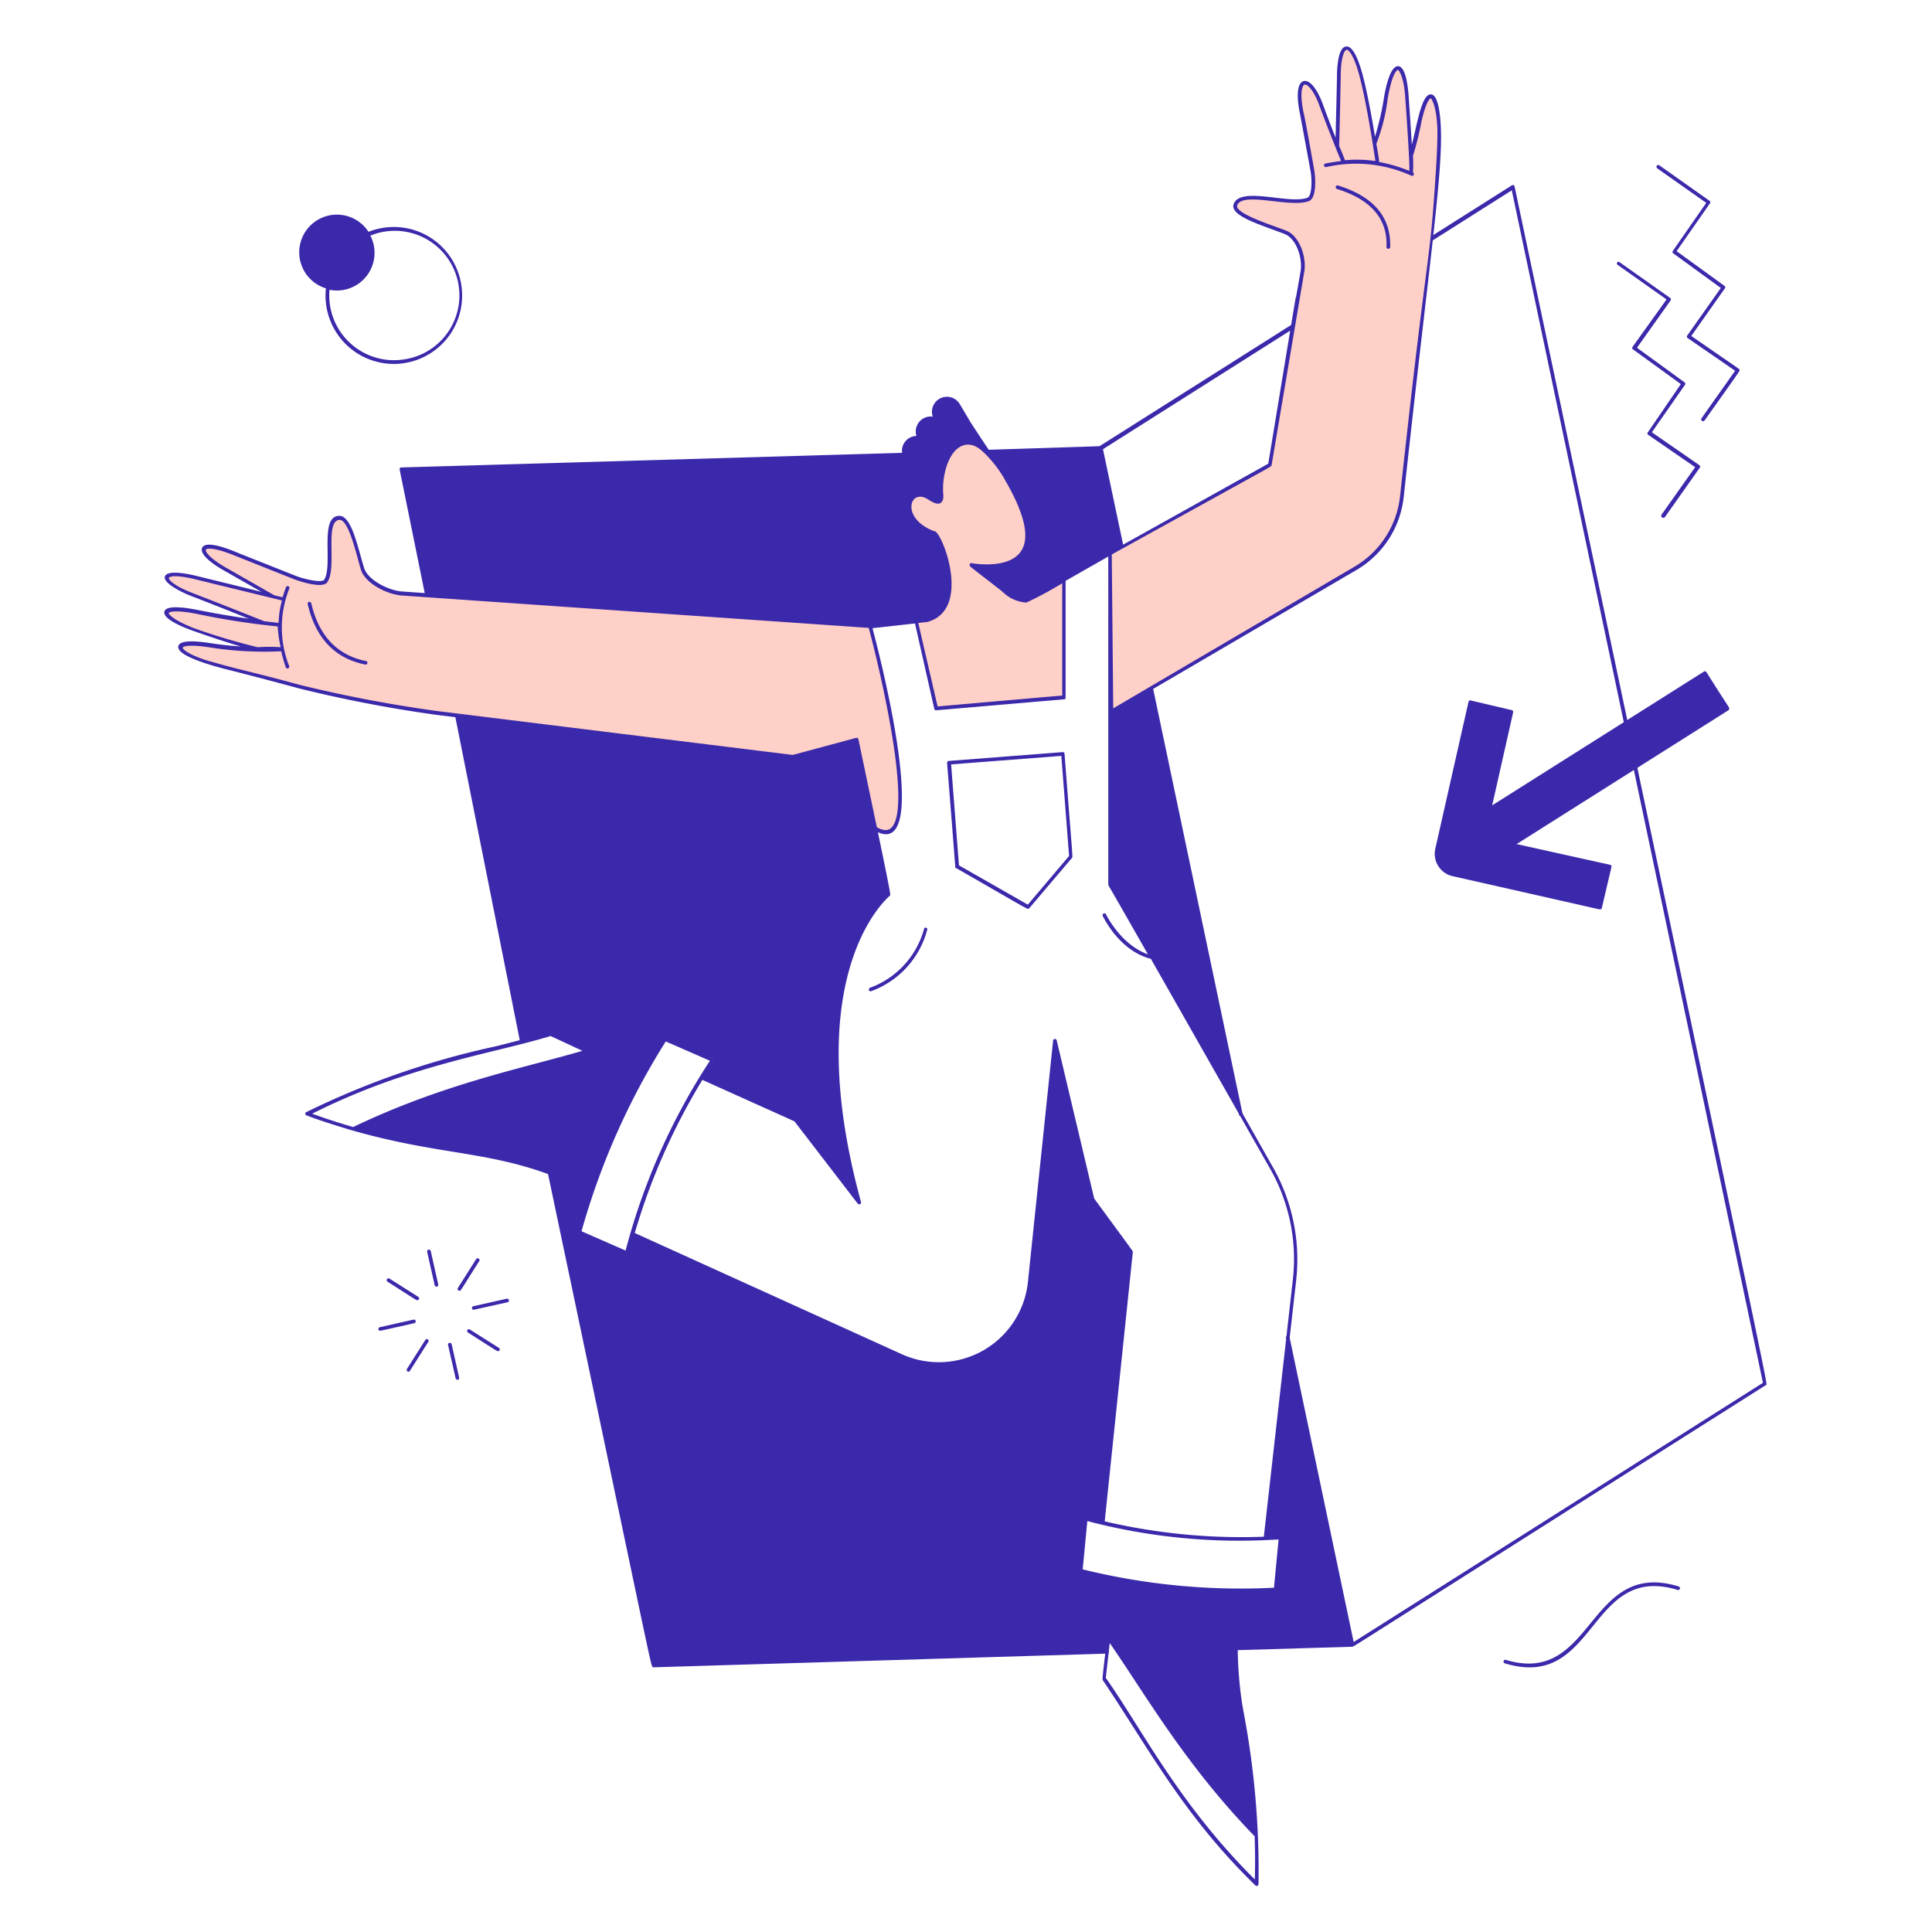 <svg xmlns="http://www.w3.org/2000/svg" viewBox="0 0 400 400">
  
<g transform="matrix(2,0,0,2,0,0)"><g>
    <path d="M111.88,162.52s.56-5.28.51-5.29l1.7.41,2.93-28-8.88-12.37-1.54,15.06a9.56,9.56,0,0,1-4.34,7.41,9.22,9.22,0,0,1-9,.68L65.43,127.68l-.54,2L60,127.43l1.5-4.81a19.94,19.94,0,0,0-4.91-1.76c9.12,43.35,10.55,50.39,10.86,51.47.09.29.13.27.18.27l47-1.42a.19.19,0,0,0,0-.37l.84-7.43Z" style="fill: #3B29AB"></path>
    <path d="M41.37,48.61c.16.79,1.18,5.79,2.64,13,11,.85,35,2.65,46.06,3.27.12,0,1.84-.22,2.6-.29,1.54-.15,2.6-.23,3-.31,3.28-.63,2.63-4.65,2.63-4.65-.72-2.79-6.69-7.44-6.69-7.44-2.3-2.33.7-2.77.7-2.77a1.36,1.36,0,0,1,1.45-2c.17.08.44-.31.6-.57L41.55,48.39A.18.18,0,0,0,41.37,48.61Z" style="fill: #3B29AB"></path>
    <path d="M115,91.57c14.5,25.64,13.09,23,13.26,23.82a.19.19,0,0,0,.37-.08l-9.3-44.21L115,73.65Z" style="fill: #3B29AB"></path>
    <path d="M156.79,19.31a.19.19,0,0,0-.29-.12l-42.68,27L102,46.57c1.24,1.63,5.84,8,3.77,10.72a3.91,3.91,0,0,1-3,1.31,3.76,3.76,0,0,0,3.52,3.59l10-5.69-2.11-10,42.32-26.8,26,123.45-42.37,26.83-6.64-31.57a.19.19,0,0,0-.37.08c.16.8.37-1.71-2.19,20.82l1.52.07-.41,5.19-3.76.12a31.33,31.33,0,0,0-.39,6.14l12.12-.36s0,0,.18-.09c.72-.42,5.68-3.61,42.62-27C183,143.24,184.14,148.84,156.79,19.31Z" style="fill: #3B29AB"></path>
    <path d="M53.85,107.91c0,.1,3.16-.86,3.16-.86l9.47,4.4,2.36-3.94,5,2.1c-.25.26-1.28,1.93-1.28,1.93l14.86,6.7C83.86,99.26,92,92.55,92,92.55L89.24,79.27,47.09,74Z" style="fill: #3B29AB"></path>
    <path d="M149,13.14c-.18-3.76-1.2-4.49-2.07-.44a22.63,22.63,0,0,1-.85,3.34c-.08-1.53-.23-3.83-.38-6-.26-3.79-1.42-4.3-2.19.07a24.68,24.68,0,0,1-1.18,4.75c-.34-2.09-.9-5.3-1.47-7.33-1-3.51-2.15-3.46-2.22.48,0,.55-.15,5.7-.19,7.06-.45-1.12-1.06-2.66-1.63-4.24-1.18-3.21-2.81-3.13-2,.78.09.43.88,4.76,1.12,6,.14.79.22,2.76-.44,3-2,.73-6.8-1.11-7.51.5-.46,1.05,2.93,2,5.17,2.9,1.3.52,2,2.64,1.74,4.1-1,5.3-.31,1.32-3.38,20L114.93,57.3l.17,16.36,25.25-14.84a9.81,9.81,0,0,0,4.79-7.4c.63-5.82,1.63-15,2.51-21.54A134.9,134.9,0,0,0,149,13.14Z" style="fill: #FFD0C7"></path>
    <path d="M90.09,64.86,41.61,61.47c-1.56-.12-3.69-1.27-4.09-2.55-.69-2.2-1.33-5.44-2.47-5.28-1.75.23-.36,5-1.33,6.52-.34.54-2.43,0-3.18-.35l-6.18-2.46c-4-1.66-4.25-.24-1,1.59,2.55,1.45,4.47,2.65,5.05,3-1.88-.51-5.6-1.49-7.79-2.05-4.27-1.09-4.26.34-.73,1.7,3.25,1.25,7.15,2.81,7.43,2.93-1.59-.21-4.22-.59-6.75-1.1-4.35-.88-4.15.44-.58,1.73,2.74,1,5.54,1.86,6.59,2.12a34.65,34.65,0,0,1-4.57-.4c-4.43-.7-4.13.62-.33,1.77,2.68.82,4.35,1.1,9.3,2.45a136.41,136.41,0,0,0,14.23,2.72l44.06,5.44,1.38,6.52C96.88,89.08,90.09,64.86,90.09,64.86Z" style="fill: #FFD0C7"></path>
    <path d="M106.24,62.19a3.83,3.83,0,0,1-3.45-3.6c2.38-.07,5.83-1.65,1.48-8.9-4.71-7.84-7.22-1.67-6.78,1.71,0,.62-.31.78-1.31.13-2.09-1.35-3.35,2.18.52,3.64.73.28,3.63,7.87-.75,9l-1.09.15,2,9,13.23-1.15V60Z" style="fill: #FFD0C7"></path>
    <path d="M47.75,29.46A7.07,7.07,0,0,0,38.15,24a3.9,3.9,0,1,0-4.41,5.85,7.07,7.07,0,1,0,14-.43ZM41.86,37.2A6.7,6.7,0,0,1,34.11,30a3.9,3.9,0,0,0,4.23-5.61A6.69,6.69,0,1,1,41.86,37.2Z" style="fill: #3B29AB"></path>
    <path d="M155.75,172.18a.19.19,0,0,1,.1-.36c9.2,2.81,8.42-10.5,17.93-7.59a.19.19,0,0,1,.12.24.18.18,0,0,1-.23.12C164.38,161.75,165.34,175.12,155.75,172.18Z" style="fill: #3B29AB"></path>
    <path d="M39.32,137.76a.19.19,0,0,1,0-.37l3.47-.78a.19.19,0,1,1,.08.37C40,137.63,39.42,137.76,39.32,137.76Z" style="fill: #3B29AB"></path>
    <path d="M49,135.59a.19.19,0,0,1,0-.37l3.47-.78a.19.19,0,0,1,.08.37C49.58,135.46,49.05,135.59,49,135.59Z" style="fill: #3B29AB"></path>
    <path d="M45,133.06l-.78-3.47a.18.18,0,0,1,.14-.22.19.19,0,0,1,.23.14l.78,3.47A.19.19,0,0,1,45,133.06Z" style="fill: #3B29AB"></path>
    <path d="M47.17,142.69l-.79-3.47a.19.19,0,0,1,.37-.08l.78,3.47A.18.18,0,1,1,47.17,142.69Z" style="fill: #3B29AB"></path>
    <path d="M43.2,134.6c-.1,0,0,.05-3.1-1.93a.19.19,0,0,1,.2-.32l3,1.9A.19.19,0,0,1,43.2,134.6Z" style="fill: #3B29AB"></path>
    <path d="M51.55,139.87c-.1,0,0,.06-3.11-1.93a.18.18,0,1,1,.2-.31l3,1.9A.18.18,0,0,1,51.55,139.87Z" style="fill: #3B29AB"></path>
    <path d="M47.56,133.62a.19.19,0,0,1-.16-.29l1.9-3a.19.19,0,0,1,.32.2C47.56,133.78,47.71,133.62,47.56,133.62Z" style="fill: #3B29AB"></path>
    <path d="M42.29,142a.19.19,0,0,1-.16-.29l1.9-3a.18.18,0,1,1,.31.2C42.28,142.12,42.43,142,42.29,142Z" style="fill: #3B29AB"></path>
    <path d="M179,73.3c0-.1-.54-.83-2.35-3.72a.19.19,0,0,0-.26-.06L154.47,83.37l2.17-9.63a.19.19,0,0,0-.14-.23l-4.26-1a.19.19,0,0,0-.22.14l-3.44,15.22a2.37,2.37,0,0,0,1.79,2.83c14.93,3.37,15.16,3.44,15.26,3.44a.2.2,0,0,0,.19-.14l1-4.26a.18.18,0,0,0-.15-.22L157,87.38l21.92-13.85A.2.2,0,0,0,179,73.3Z" style="fill: #3B29AB"></path>
    <path d="M172,53.28l3.48-4.92L170.6,45a.19.19,0,0,1,0-.27L174,39.76l-4.95-3.59a.18.18,0,0,1-.05-.26L172.52,31l-5.06-3.58a.19.19,0,0,1-.05-.26.18.18,0,0,1,.27,0l5.21,3.68a.18.18,0,0,1,.05.26L169.46,36l4.95,3.6a.19.19,0,0,1,0,.26L171,44.75l4.91,3.4a.19.19,0,0,1,.05.27l-3.59,5.08A.19.19,0,0,1,172,53.28Z" style="fill: #3B29AB"></path>
    <path d="M176.14,43.3l3.48-4.92L174.71,35a.18.18,0,0,1-.05-.26l3.48-4.93-4.95-3.6a.19.19,0,0,1,0-.26L176.63,21l-5.07-3.57c-.2-.15,0-.46.22-.31L177,20.81a.19.19,0,0,1,0,.26L173.56,26l4.95,3.59a.18.18,0,0,1,.05.26l-3.48,4.93c5.23,3.62,5,3.41,5,3.52s.29-.27-3.62,5.22A.19.19,0,1,1,176.14,43.3Z" style="fill: #3B29AB"></path>
    <path d="M110,77.86l-11.78.91a.19.19,0,0,0-.18.2c.65,8,.79,10.12.85,10.68,0,.23,0,.19.08.21,5.55,3.18,6.92,4,7.29,4.16.2.11.2.08.37-.1.33-.37,1.24-1.47,4.3-5.06a.27.27,0,0,0,.08-.24c0-.46-.18-2.35-.81-10.59A.18.18,0,0,0,110,77.86ZM106.4,93.65l-7.13-4.07-.81-10.45,11.41-.88.8,10.36Z" style="fill: #3B29AB"></path>
    <path d="M95.68,96.08a9,9,0,0,1-5.58,6.16.19.19,0,1,0,.13.35A9.3,9.3,0,0,0,96,96.19.19.19,0,0,0,95.68,96.08Z" style="fill: #3B29AB"></path>
    <path d="M149.15,13.11c-.07-1.49-.31-3.28-1-3.34-1-.09-1.45,3.16-2,5.21-.08-1.4-.2-3.16-.32-4.92-.1-1.44-.37-3.18-1.1-3.21-.93,0-1.38,2.8-1.46,3.25a28.93,28.93,0,0,1-.93,4.05c-.34-2.06-.84-4.83-1.35-6.65-.35-1.24-.9-2.69-1.59-2.69-.91,0-1,2.31-1,3.23,0,.48-.1,4.39-.14,6.21-.4-1-.87-2.23-1.32-3.46-.61-1.65-1.39-2.57-2-2.39s-.77,1.37-.39,3.27c.08.36,1.11,6,1.11,6,.19,1,.14,2.63-.31,2.8-1.9.71-6.83-1.19-7.62.6-.57,1.29,3,2.26,5.27,3.16,1.21.48,1.87,2.52,1.63,3.89C133.27,36,135.74,21,131.29,48L106.2,62a3.41,3.41,0,0,1-2.2-1l0-.06a4,4,0,0,1-1-2.14,4,4,0,0,0,3-1.44c1.09-1.53.57-4.13-1.54-7.74a16.34,16.34,0,0,0-1.44-2.1c-.54-.74-1.74-2.57-2.3-3.43-.4-.61-.08-.1-1.37-2.27a1.55,1.55,0,0,0-2.79,1.31,1.55,1.55,0,0,0-1.69,2,1.54,1.54,0,0,0-1.43,2,1.55,1.55,0,0,0-1.45,2,1.54,1.54,0,0,0-1,2.66c.09.1-.08-.24,3.74,3.3,2.09,1.93,3.19,3.5,3.41,4.52.2,2-.24,3.84-2.17,4.36l-5.84.65L41.62,61.23c-1.47-.11-3.54-1.22-3.92-2.41-.67-2.14-1.29-5.42-2.57-5.42-2.12,0-.62,5.11-1.57,6.61-.21.34-1.94,0-3-.42,0,0-5.83-2.31-6.18-2.46-1.14-.47-3.1-1.16-3.45-.43-.26.53.58,1.41,2.26,2.36l3.88,2.21-6.48-1.59c-1.21-.31-3.28-.71-3.52,0s2,1.75,2.68,2c2.12.82,4.54,1.78,6,2.37-1.39-.2-3.19-.49-5.25-.9s-3.33-.39-3.48.15c-.21.76,1.89,1.61,2.8,1.94,1.21.44,3.49,1.21,5.1,1.68-.92-.06-1.94-.16-3-.32-2.18-.35-3.34-.25-3.46.29-.26,1.14,4.56,2.3,5.74,2.59C27,70.2,29,70.73,30.9,71.25A137.25,137.25,0,0,0,45.17,74l43.91,5.47,2.72,13c-.89.78-7.79,7.48-4.59,25.44l-14.34-6.46c.66-1.07.93-1.45,1-1.63s.06-.13,0-.2-4.4-2-5-2.28a.17.17,0,0,0-.2,0c-.13.15-1.47,2.32-2.31,3.84-9.75-4.53-9.31-4.35-9.42-4.34-.57.11.2,0-5.51,1.45a85.26,85.26,0,0,0-19.71,6.83.18.18,0,0,0,0,.34c1.4.54,2.91,1,4.46,1.48,10.16,2.93,15,2,23.25,5.69l1.58.71c-.33,1-1.27,3.89-1.3,4.12s0,.11.11.19c3.69,1.63,4.65,2.09,5,2.18a.19.19,0,0,0,.24-.12c.15-.58.3-1.16.47-1.74l27.66,12.54a9.64,9.64,0,0,0,13.53-7.81L108.28,118l8.54,11.69-2.89,27.77c-1.79-.42-1.44-.37-1.54-.37h0a.21.21,0,0,0-.14.1c0,.1-.54,5.37-.53,5.47a.2.2,0,0,0,.1.15c.15.06,2,.49,3.46.77-.84,7.41-1.09,9.46-1.14,10.05,0,.28,0,.23,0,.27,4.79,7.1,8.34,14,15.82,21.28a.19.19,0,0,0,.32-.12,87.89,87.89,0,0,0-1.6-18.12,39.6,39.6,0,0,1-.36-10.43l.16-1.65c.2,0,3.54,0,3.7-.13a.25.25,0,0,0,.08-.12c0-.09.52-5.39.51-5.42-.05-.25-.15-.15-1.6-.08l3-26.49a19.37,19.37,0,0,0-2.42-11.83L115.2,91.52V73.76L140.43,59a10,10,0,0,0,4.88-7.54C148,26.71,149.38,17.93,149.15,13.11Zm-5.49-2.94c.51-2.91,1.05-2.94,1.07-2.94s.59.55.74,2.85c.18,2.6.48,6.89.42,7.61a16.11,16.11,0,0,0-3.12-.92c0-.28-.14-1-.29-1.88A19.46,19.46,0,0,0,143.66,10.17ZM138.79,8c0-2.2.42-2.83.61-2.85s.69.45,1.25,2.41c.78,2.8,1.55,7.9,1.73,9.11a13,13,0,0,0-3.14-.08c-.09-.23-.31-.77-.61-1.49C138.65,14.61,138.78,8.65,138.79,8Zm-42,47h-.06c-3.57-1.35-2.55-4.52-.68-3.31.64.41,1,.53,1.31.39a.73.73,0,0,0,.29-.65,1.79,1.79,0,0,0,0-.23c-.16-1.61.37-4.14,1.71-4.93s2.44.58,2.55.64a12.29,12.29,0,0,1,2.18,2.87c2,3.47,2.56,5.93,1.57,7.33-1.34,1.89-5.08,1.19-5.12,1.18s-.37.14,0,.44,1.16.9,3.19,2.48a3.86,3.86,0,0,0,2.52,1.17,36.82,36.82,0,0,0,3.71-2V72L97.06,73.13l-2-8.64.92-.1C100.49,63.19,97.78,55.67,96.82,55ZM19.93,61.39c-2-.77-2.49-1.41-2.45-1.56s.66-.4,3.06.22l8.65,2.11a9.82,9.82,0,0,0-.35,2.32l-1.49-.17C27,64.17,23.13,62.62,19.93,61.39Zm-2.46,2.07c0-.1.62-.37,3,.11a78.65,78.65,0,0,0,8.28,1.28h0A11.46,11.46,0,0,0,29.06,67a16.94,16.94,0,0,0-2.38,0A65.5,65.5,0,0,1,20,65C18,64.2,17.43,63.6,17.47,63.46Zm4.23,5c-2.21-.68-2.82-1.27-2.78-1.41s.6-.38,3,0a36.31,36.31,0,0,0,7.19.37c.13.55.28,1.1.47,1.66a.19.19,0,0,0,.36-.12,10.82,10.82,0,0,1,0-8,.19.19,0,1,0-.35-.13c-.13.34-.24.66-.33,1l-.85-.2-5-2.86c-1.77-1-2.18-1.7-2.1-1.87s.92-.23,3,.62l6.18,2.46s2.9,1.09,3.41.27c1-1.53-.3-6.23,1.2-6.43,1-.14,1.83,3.76,2.26,5.15s2.63,2.55,4.25,2.68L89.93,65c1.42,5.32,4.52,19,2.26,20.76-.34.26-.81.22-1.42-.13l-1.91-9.12a.2.2,0,0,0-.22-.13l-6.57,1.77L45.21,73.6A138.73,138.73,0,0,1,31,70.89C26.09,69.54,24.43,69.26,21.7,68.44Zm43.07,61-4.57-2a74.74,74.74,0,0,1,8.72-19.65l4.57,2A66.63,66.63,0,0,0,64.77,129.43ZM57,107.25l3.29,1.53c-6.17,1.81-14.39,3.41-23.73,7.89-1.41-.41-2.83-.86-4.24-1.38C42.27,110.27,51,109.08,57,107.25Zm75.36,52.11-.48,5a68.4,68.4,0,0,1-19.8-1.9l.48-5A61.86,61.86,0,0,0,132.36,159.36Zm-2.46,35.2c-7.9-7.84-11.77-15.7-15.43-20.87l.41-3.6c3.67,5.28,7.79,12.57,15,20C129.93,191.58,129.94,193.06,129.9,194.56ZM118.83,98.79c-2.83-1-4.33-4.13-4.35-4.16a.19.19,0,0,0-.34.15c.07.15,1.72,3.65,5,4.48l12.31,21.67a18.92,18.92,0,0,1,2.38,11.59l-3,26.56a62.17,62.17,0,0,1-16.47-1.59l2.91-27.88c0-.11.23.23-4-5.54l-3.88-16.37a.19.19,0,0,0-.37,0l-2.61,25a9.27,9.27,0,0,1-13,7.51l-27.7-12.57a66.37,66.37,0,0,1,7-15.85l9.53,4.29c6.77,8.79,6.51,8.5,6.62,8.57a.19.19,0,0,0,.27-.22c-6.57-24,2.94-31.64,3-31.72s.14.13-1.25-6.56c5.17,2.35.89-15.66-.56-21.12l4.4-.49,2,8.85a.18.18,0,0,0,.18.14l13.29-1.14c.1,0,.12-.09.12-.19V60.13l4.42-2.52v34C114.74,91.67,114.83,91.75,118.83,98.79Zm29.68-79.12c-.6,8.47-.77,5.86-3.58,31.72a9.66,9.66,0,0,1-4.69,7.26l-25,14.68-.15-15.93c13.09-7.24,15.7-8.66,16.27-9,.19-.12.26-.18.27-.22l3.38-20c.28-1.53-.47-3.75-1.86-4.3s-5.45-1.8-5.06-2.66c.62-1.41,5.45.33,7.4-.4.88-.33.66-2.66.56-3.22,0,0-1-5.68-1.12-6-.39-1.95-.14-2.76.12-2.84s.94.54,1.53,2.16c.93,2.53,1.94,5,2.25,5.75-.5.06-1,.14-1.59.25a.19.19,0,1,0,.07.37,13.85,13.85,0,0,1,8.82.91.19.19,0,0,0,.14-.35l0,0a14.17,14.17,0,0,0,0-1.72,30.06,30.06,0,0,0,.85-3.39c.55-2.54,1-2.57,1-2.57s.56.58.67,3C148.85,14.81,148.65,17.62,148.51,19.67Z" style="fill: #3B29AB"></path>
    <path d="M138.54,19.21a.19.19,0,1,0-.11.36c3.51,1.1,5.23,3.11,5.1,6a.19.19,0,1,0,.38,0C144,22.5,142.24,20.37,138.54,19.21Z" style="fill: #3B29AB"></path>
    <path d="M37.93,68.44c-3-.59-4.93-2.61-5.71-6a.19.19,0,0,0-.37.08c.82,3.55,2.83,5.66,6,6.28A.19.19,0,0,0,37.93,68.44Z" style="fill: #3B29AB"></path>
  </g></g></svg>